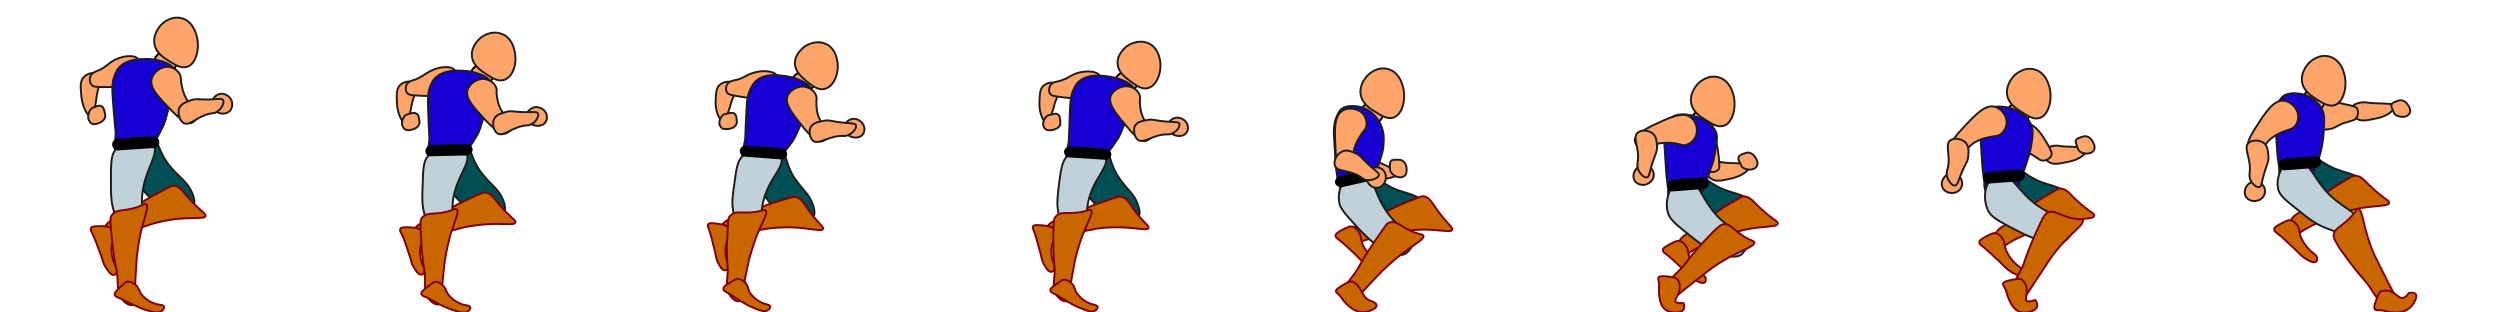 <?xml version="1.0" encoding="utf-8"?>
<!-- Generator: Adobe Illustrator 27.2.0, SVG Export Plug-In . SVG Version: 6.00 Build 0)  -->
<svg version="1.1" id="Слой_1" xmlns="http://www.w3.org/2000/svg" xmlns:xlink="http://www.w3.org/1999/xlink" x="0px" y="0px"
	 viewBox="0 0 640 80" style="enable-background:new 0 0 640 80;" xml:space="preserve">
<style type="text/css">
	.st0{fill:#FFA46A;stroke:#1D1D1B;stroke-width:0.5;stroke-miterlimit:10;}
	.st1{fill:#FFA46A;stroke:#000000;stroke-width:0.5;stroke-miterlimit:10;}
	.st2{fill:#004F55;stroke:#1D1D1B;stroke-width:0.5;stroke-miterlimit:10;}
	.st3{fill:#C96600;stroke:#7F0011;stroke-width:0.5;stroke-miterlimit:10;}
	.st4{fill:#1700D4;stroke:#1D1D1B;stroke-width:0.5;stroke-miterlimit:10;}
	.st5{fill:#C0D1DA;stroke:#1D1D1B;stroke-width:0.5;stroke-miterlimit:10;}
	.st6{display:none;}
	.st7{display:inline;fill:none;stroke:#1D1D1B;stroke-miterlimit:10;}
</style>
<g id="Кадры">
	<g id="Кадр8">
		<g id="Левая_рука__x28_копия2_x29_">
			<path id="Левое_предплечье_00000006698064709151589870000011567613533225908378_" class="st0" d="M604.9,26.2
				c0.8-0.1,0.8,0.1,2.5,0.2c1.2,0.1,1.3,0,2.7,0.1c2,0.1,3,0.2,3.1,0.6c0.2,0.5-1,1.4-1.4,1.8c-0.6,0.4-1.6,1.1-3.9,1.5
				c-2.3,0.5-3.6,0.7-4.7-0.1c-0.8-0.6-1.5-1.7-1.2-2.6C602.4,26.4,604.6,26.2,604.9,26.2z"/>
			<path id="Левое_плечо_00000093168460642434946590000013073311127764083359_" class="st0" d="M590.6,31.8
				c-0.6-1.5,1.8-3.8,2-4.1c0.8-0.7,1.5-1.1,1.7-1.1c0.2-0.1,0.9-0.4,2.3-0.4c1.2,0,2.1,0.1,3.8,0.5c2.5,0.5,2.9,0.8,3,1.1
				c0.4,0.7,0.3,1.8-0.2,2.4c-0.5,0.7-1.3,0.7-2.5,1.1c-2.1,0.6-2.2,1.1-3.7,1.6C594.7,33.5,591.3,33.3,590.6,31.8z"/>
			<path id="Левый_кулак_00000078005680046542315400000012342656048481864841_" class="st0" d="M612.2,26.8
				c0.2-0.5,0.8-0.7,1.4-0.9c0.6-0.2,0.9-0.3,1.3-0.2c1.1,0.2,1.7,1.4,1.8,1.6c0.2,0.4,0.5,1,0.2,1.6c-0.1,0.3-0.4,0.6-0.8,0.8
				c-0.9,0.4-2,0.2-2.7-0.2c-0.5-0.3-0.6-0.7-0.8-1.2C612.3,27.6,612.1,27.2,612.2,26.8z"/>
		</g>
		<path id="Шея_00000070827022175951989950000005036456466338241181_" class="st1" d="M589.5,26.8c-0.8-2.6,1.9-4.2,3.3-4.2
			c1.4,0,2.5,0.5,2.6,1.8c0.1,1.3-0.6,3.4-1.9,3.7S590,28.4,589.5,26.8z"/>
		<path id="Голова_00000076582687705915397860000004944562966653427375_" class="st0" d="M589.3,20.8
			c-0.3-2.6,1.7-4.6,1.9-4.8c0.3-0.3,2.5-2.3,5.2-1.5c2.5,0.7,3.4,3.3,3.6,4c1.1,3.2,0.1,7.6-2.3,8.4c-1.5,0.5-3.1-0.5-4.5-1.4
			S589.6,23.3,589.3,20.8z"/>
		<g id="Левая_нога__x28_копия2_x29_">
			<path id="Левое_бедро_00000142151346374605681440000012415950164605008824_" class="st2" d="M592,39.5
				c2.1,1.9,4,2.9,5.3,3.5c3,1.3,5.2,1.2,7.7,3.4c0.9,0.7,1.7,1.5,1.8,2.6c0.1,1.9-2.3,3.8-4.5,4.5c-1.8,0.5-4.4-0.3-9.5-2.1
				c-1.9-0.7-4-1.5-6.3-3.1c-2.2-1.5-2.6-2.4-2.7-2.7c-1-2.4,0.4-6.1,3.3-7C589.5,37.7,591.7,39.3,592,39.5z"/>
			<path id="Левая_голень_00000047020450472385577740000000767082802120972433_" class="st3" d="M603.1,45
				c2.1,0.2,2.3,2,7.3,5.7c0.8,0.5,1.3,0.9,1.2,1.3c-0.2,0.9-3.6,0.5-8.4,1.5c-2.7,0.6-4.7,1.4-5.3,1.6c-4.9,2.1-7.4,3.1-9.4,4.7
				c-0.4,0.3-1,0.8-1.5,0.6c-0.9-0.3-1.2-2.2-0.7-3.7c0.5-1.2,1.5-1.8,2-2.1c3.3-2,6.2-4.7,9.4-6.8C602.1,45.2,602.3,44.9,603.1,45z
				"/>
			<path id="Левая_стопа_00000081628999164282629820000003599840550504937856_" class="st3" d="M587.8,57.3
				c1.2,1.4,0.6,2.3,1.5,4c0.2,0.5,1.3,2.3,2.9,3.5c0.2,0.2,0.9,0.6,1,1.3c0,0.3,0,0.7-0.3,0.9c-0.6,0.5-2.1-0.4-2.7-0.8
				c-1.4-0.9-1.5-1.3-3.1-2.8c-1.5-1.3-2.8-2.7-4.4-3.9c-0.2-0.1-0.5-0.4-0.5-0.8c0-0.5,0.7-0.9,2-1.6c1.5-0.8,1.9-0.8,2.1-0.7
				C586.6,56.4,587.1,56.5,587.8,57.3z"/>
		</g>
		<path id="Туловище_00000173855905790062486080000002626209455112050590_" class="st4" d="M583.3,41.8
			c-0.4-2.5-0.4-4.3-0.7-8.5c-0.2-2.6-0.4-5.2,1-7.6c0.1-0.2,0.2-0.4,0.5-0.7c1.5-1.7,4.7-1,5.3-0.9c2.2,0.5,4.4,2.1,5.3,4.5
			c0.4,1,0.3,2.3,0.2,4.8c-0.2,3.3-0.8,5.6-1,6.2c-0.4,1.5-0.8,2.7-1.6,4.1c-0.9,1.5-2,3.3-3.8,3.5c-1.9,0.2-3.4-1.2-3.6-1.5
			C583.9,44.8,583.6,43.7,583.3,41.8z"/>
		<g id="Правая_нога__x28_копия2_x29_">
			<path id="Правое_бедро_00000058547484799472371100000004391689076218227335_" class="st5" d="M603.4,56.6
				c0.1-2.5-3.5-3.1-7.4-7.1c-3.9-4-4.4-7.8-7.8-8.3c-0.9-0.1-1.4,0-1.8,0.1c-2.4,0.8-3.8,4.3-3.2,7.1c0.4,1.7,2.1,3,5.5,5.7
				c2.4,1.9,4.1,3.3,6.8,4.3c2,0.8,4.8,1.9,6.5,0.5C602.2,58.9,603.4,58,603.4,56.6z"/>
			<path id="Правая_голень_00000147177795610160029960000005740472459643545506_" class="st3" d="M597.4,60.2
				c0.2-2.1,3-2.4,5.5-6c0.2-0.3,0.5-0.7,0.8-0.7c0.9,0,1.2,3,2.3,6.7c1,3.5,2.2,5.9,2.5,6.4c4,8.1,4.6,9,4.6,9
				c0.3,0.4,0.9,1.3,0.5,1.9c-0.4,0.7-1.9,0.6-3,0.3c-1.7-0.6-2.5-2.1-3.5-3.6c-2.1-3.4-1.9-1.8-8.2-10.7
				C597.7,61.5,597.4,61,597.4,60.2z"/>
			<path id="Правая_стопа_00000124851566515796409230000005033901776073983393_" class="st3" d="M611.1,74.4
				c0.4,0,0.7,0.1,0.9,0.2c1.6,0.7,2,1.6,2.9,1.7c0.4,0,1-0.2,1.8-1.3c0.1,0,1.3-0.3,1.7,0.3c0.5,0.6-0.2,1.8-0.5,2.3
				c-0.5,0.9-1.2,1.4-1.4,1.5c-1.7,1.2-3.8,0.9-4.7,0.8c-1.3-0.2-1.5-0.5-2.9-0.5c-0.4,0-0.7,0-0.9-0.2c-0.4-0.4-0.1-1.2,0.4-2.6
				c0.5-1.6,0.9-1.9,1-2C609.6,74.6,610.1,74.3,611.1,74.4z"/>
		</g>
		<g id="Правая_рука__x28_копия2_x29_">
			<path id="Правое_плечо_00000016044388489514287220000001411478192693330111_" class="st0" d="M584.8,25.8
				c1.5,0.2,3.1,1.6,3.5,3.4c0.2,1.2-0.2,2.6-1,3.3c-0.5,0.5-0.9,0.5-1.6,0.8c-0.7,0.2-3.3,1-5,2.8c-1.4,1.5-1.1,2.5-2.2,2.9
				c-1.1,0.4-2.5-0.1-3-1.1c-0.1-0.3-0.6-1.4,2-5.3C580.1,28.5,582.2,25.4,584.8,25.8z"/>
			<path id="Правый_кулак_00000114035132420125591670000003398476549004011166_" class="st0" d="M578.8,46.9
				c0.1,0.1,1.3,1,1,2.5c-0.2,1.2-1.3,1.9-2.1,2c-1.2,0.3-2.7-0.3-3-1.7c-0.2-1.1,0.3-2.2,1.2-2.8C576.9,46.2,578.1,46.3,578.8,46.9
				z"/>
			<path id="Правое_предплечье_00000051361281037332719250000007689246183850865818_" class="st0" d="M580.7,39.7
				c0.2,2-0.5,2.2-1.5,6.3c-0.3,1.2-0.3,1.8-0.8,1.9c-0.7,0.2-2-0.9-2.4-2.1c-0.2-0.7-0.1-1.3-0.1-1.5c0.5-3.7-1.7-6.3-0.3-7.7
				c0.9-0.8,2.7-0.8,3.8-0.1C580.4,37.2,580.6,38.5,580.7,39.7z"/>
		</g>
		<g id="Пояс_00000003078339703940555300000016225327935539430847_">
			<g>
				<path d="M584.9,43.6c2.6-0.2,5.2-0.4,7.8-0.6c0.8-0.1,1.5-0.7,1.5-1.5s-0.7-1.6-1.5-1.5c-2.6,0.2-5.2,0.4-7.8,0.6
					c-0.8,0.1-1.5,0.7-1.5,1.5C583.4,42.8,584.1,43.7,584.9,43.6L584.9,43.6z"/>
			</g>
		</g>
	</g>
	<g id="Кадр7">
		<path id="Шея_00000047049866576124554190000016044621332869765529_" class="st1" d="M513.9,30.1c-0.8-2.6,1.9-4.2,3.3-4.2
			c1.4,0,2.5,0.5,2.6,1.8c0.1,1.3-0.6,3.4-1.9,3.7C516.6,31.6,514.5,31.7,513.9,30.1z"/>
		<path id="Голова_00000080169454372227032180000013459931837950945440_" class="st0" d="M513.8,24.1
			c-0.3-2.6,1.7-4.6,1.9-4.8c0.3-0.3,2.5-2.3,5.2-1.5c2.5,0.7,3.4,3.3,3.6,4c1.1,3.2,0.1,7.6-2.3,8.4c-1.5,0.5-3.1-0.5-4.5-1.4
			S514.1,26.6,513.8,24.1z"/>
		<g id="Левая_рука__x28_копия4_x29_">
			<path id="Левое_предплечье_00000075846214802219646550000008786391154439875508_" class="st0" d="M526.1,37.3
				c0.8-0.1,0.8,0.1,2.5,0.2c1.2,0.1,1.3,0,2.7,0.1c2,0.1,3,0.2,3.1,0.6c0.2,0.5-1,1.4-1.4,1.8c-0.6,0.4-1.6,1.1-3.9,1.5
				c-2.3,0.5-3.6,0.7-4.7-0.1c-0.8-0.6-1.5-1.7-1.2-2.6C523.7,37.5,525.8,37.3,526.1,37.3z"/>
			<path id="Левое_плечо_00000134939005336089639870000009570431394494709914_" class="st0" d="M513.5,32.5
				c0.7-1.4,4-1.2,4.4-1.1c1.1,0.1,1.8,0.4,2,0.5s0.9,0.4,1.9,1.5c0.8,0.9,1.3,1.7,2.2,3.2c1.3,2.2,1.3,2.7,1.2,3
				c-0.2,0.8-1.1,1.4-2,1.5c-0.9,0.1-1.4-0.5-2.5-1.2c-1.9-1.2-2.3-0.9-3.7-1.8C514.9,36.6,512.8,33.9,513.5,32.5z"/>
			<path id="Левый_кулак_00000076582426981201256420000001570729523786793650_" class="st0" d="M531.4,36
				c0.2-0.5,0.8-0.7,1.4-0.9c0.6-0.2,0.9-0.3,1.3-0.2c1.1,0.2,1.7,1.4,1.8,1.7c0.2,0.4,0.5,1,0.2,1.7c-0.1,0.3-0.4,0.6-0.8,0.8
				c-0.9,0.4-2,0.2-2.7-0.2c-0.5-0.3-0.6-0.7-0.8-1.2C531.5,36.9,531.3,36.4,531.4,36z"/>
		</g>
		<g id="Левая_нога__x28_копия4_x29_">
			<path id="Левое_бедро_00000090262294940312986430000008514825281583133319_" class="st2" d="M516.5,42.8
				c2.1,1.9,4,2.9,5.3,3.5c3,1.3,5.2,1.2,7.7,3.4c0.9,0.7,1.7,1.5,1.8,2.6c0.1,1.9-2.3,3.8-4.5,4.5c-1.8,0.5-4.4-0.3-9.5-2.1
				c-1.9-0.7-4-1.5-6.3-3.1c-2.2-1.5-2.6-2.4-2.7-2.7c-1-2.4,0.4-6.1,3.3-7C514,41,516.2,42.6,516.5,42.8z"/>
			<path id="Левая_голень_00000005981422961946603140000004220418253953896621_" class="st3" d="M527.6,48.3
				c2.1,0.2,2.3,2,7.3,5.7c0.8,0.5,1.3,0.9,1.2,1.3c-0.2,0.9-3.6,0.5-8.4,1.5c-2.7,0.6-4.7,1.4-5.3,1.6c-4.9,2.1-7.4,3.1-9.4,4.7
				c-0.4,0.3-1,0.8-1.5,0.6c-0.9-0.3-1.2-2.2-0.7-3.7c0.5-1.2,1.5-1.8,2-2.1c3.3-2,6.2-4.7,9.4-6.8
				C526.6,48.5,526.8,48.2,527.6,48.3z"/>
			<path id="Левая_стопа_00000101793256118684556070000007516415392481171855_" class="st3" d="M512.3,60.6
				c1.2,1.4,0.6,2.3,1.5,4c0.2,0.5,1.3,2.3,2.9,3.5c0.2,0.2,0.9,0.6,1,1.3c0,0.3,0,0.7-0.3,0.9c-0.6,0.5-2.1-0.4-2.7-0.8
				c-1.4-0.9-1.5-1.3-3.1-2.8c-1.5-1.3-2.8-2.7-4.4-3.9c-0.2-0.1-0.5-0.4-0.5-0.8c0-0.5,0.7-0.9,2-1.6c1.5-0.8,1.9-0.8,2.1-0.7
				C511.1,59.7,511.6,59.8,512.3,60.6z"/>
		</g>
		<path id="Туловище_00000019656392199005774670000017502154937599480725_" class="st4" d="M507.8,45.2
			c-0.4-2.5-0.4-4.3-0.7-8.5c-0.2-2.6-0.4-5.2,1-7.6c0.1-0.2,0.2-0.4,0.5-0.7c1.5-1.7,4.6-1,5.3-0.9c1.1,0.2,4.6,1.2,6,4.3
			c0.7,1.6,0.5,3,0.1,5.4c-0.2,1.5-0.7,2.9-1.6,5.7c-0.7,2.1-1.1,3.2-1.6,4.1c-0.9,1.5-2,3.3-3.8,3.5c-1.9,0.2-3.4-1.2-3.6-1.5
			C508.4,48.1,508.1,47,507.8,45.2z"/>
		<g id="Правая_нога__x28_копия4_x29_">
			<path id="Правое_бедро_00000085968228634824374140000016817535117547397035_" class="st5" d="M530.3,58.3
				c-0.4-2.6-4.1-2.5-8.6-5.6c-5.3-3.7-6.6-8.4-9.8-7.9c-1,0.1-1.6,0.7-1.9,0.9c-2.2,1.8-2.3,5.7-1,8.3c0.8,1.6,2.7,2.6,6.5,4.6
				c2.7,1.4,4.6,2.4,7.5,3c2.2,0.4,5.1,0.9,6.5-0.7C529.6,60.8,530.5,59.7,530.3,58.3z"/>
			<path id="Правая_голень_00000114031252927187510710000002203902772795449505_" class="st3" d="M524.2,54.4
				c1.9-0.9,3.6,1.4,8,1.7c0.4,0,0.8,0,1,0.3c0.4,0.8-2,2.6-4.6,5.3c-2.5,2.6-4,4.9-4.3,5.4c-5,7.5-5.5,8.4-5.5,8.4
				c-0.2,0.5-0.7,1.4-1.4,1.4c-0.8,0-1.5-1.3-1.7-2.5c-0.4-1.8,0.6-3.3,1.4-4.8c1.9-3.6,0.6-2.6,5.2-12.4
				C523.2,55.3,523.5,54.8,524.2,54.4z"/>
			<path id="Правая_стопа_00000088817087506962409070000002602165463389689228_" class="st3" d="M518.5,72.8
				c0.2,0.3,0.2,0.7,0.3,0.9c0.2,1.8-0.4,2.8,0,3.3c0.2,0.2,0.8,0.3,2.2-0.2c0.1,0.1,0.7,0.9,0.5,1.7c-0.2,0.8-1.2,1.1-1.8,1.3
				c-0.3,0.1-1.4,0.4-2.5,0.1c-1.8-0.6-2.6-2.5-3.1-3.7s-0.3-1.6-1-2.7c-0.2-0.4-0.4-0.6-0.3-0.9c0.1-0.5,1-0.7,2.4-1
				c1.7-0.3,2.1-0.2,2.2-0.1C517.6,71.6,518.1,71.8,518.5,72.8z"/>
		</g>
		<g id="Правая_рука__x28_копия4_x29_">
			<path id="Правое_плечо_00000093879249702338437960000015101391909553259138_" class="st0" d="M510.9,27.4
				c1.4,0.5,2.8,2.1,2.8,3.9c0,1.2-0.7,2.5-1.6,3.1c-0.6,0.4-1,0.4-1.7,0.5c-0.8,0.1-3.5,0.5-5.4,1.9c-1.6,1.2-1.5,2.3-2.7,2.5
				c-1.1,0.2-2.5-0.6-2.8-1.6c-0.1-0.3-0.3-1.5,2.9-4.8C505.8,29.2,508.4,26.5,510.9,27.4z"/>
			<path id="Правый_кулак_00000158009195496368321550000001223107824684551079_" class="st0" d="M501.5,45.1
				c0.1,0.1,1.2,1.2,0.7,2.6c-0.4,1.2-1.5,1.7-2.4,1.7c-1.2,0.1-2.6-0.7-2.7-2.1c-0.1-1.1,0.6-2.2,1.6-2.7
				C499.7,44.2,500.9,44.5,501.5,45.1z"/>
			<path id="Правое_предплечье_00000059294923134850182610000005461412936925049014_" class="st0" d="M503.9,39.7
				c-0.1,2-0.9,2.1-2.3,6c-0.4,1.1-0.6,1.7-1.1,1.8c-0.8,0.1-1.8-1.2-2.1-2.5c-0.1-0.8,0-1.3,0.1-1.5c1.1-3.5-0.8-6.5,0.8-7.6
				c1-0.7,2.8-0.4,3.8,0.5C504,37.3,504,38.6,503.9,39.7z"/>
		</g>
		<g id="Пояс_00000022528186300084029310000004436847900243728780_">
			<g>
				<path d="M509.1,47c2.6-0.2,5.2-0.4,7.8-0.6c0.8-0.1,1.5-0.7,1.5-1.5s-0.7-1.6-1.5-1.5c-2.6,0.2-5.2,0.4-7.8,0.6
					c-0.8,0.1-1.5,0.7-1.5,1.5S508.3,47.1,509.1,47L509.1,47z"/>
			</g>
		</g>
	</g>
	<g id="Кадр6">
		<path id="Шея_00000060029341582207252600000014340064110293620374_" class="st1" d="M433,32.1c-0.8-2.6,1.9-4.2,3.3-4.2
			c1.4,0,2.5,0.5,2.6,1.8s-0.6,3.4-1.9,3.7S433.5,33.7,433,32.1z"/>
		<path id="Голова_00000170263291860893033300000005428988850180141745_" class="st0" d="M432.9,26.1
			c-0.3-2.6,1.7-4.6,1.9-4.8c0.3-0.3,2.5-2.3,5.2-1.5c2.5,0.7,3.4,3.3,3.6,4c1.1,3.2,0.1,7.6-2.3,8.4c-1.5,0.5-3.1-0.5-4.5-1.4
			C435.3,29.9,433.2,28.6,432.9,26.1z"/>
		<g id="Левая_рука__x28_копия_x29_">
			<path id="Левое_предплечье_00000026877890336824073900000011987992992985359542_" class="st0" d="M439.8,41.5
				c0.8-0.1,0.8,0.1,2.5,0.2c1.2,0.1,1.3,0,2.7,0.1c2,0.1,3,0.2,3.1,0.6c0.2,0.5-1,1.4-1.4,1.8c-0.6,0.4-1.6,1.1-3.9,1.6
				s-3.6,0.7-4.7,0c-0.8-0.5-1.6-1.7-1.3-2.6C437.3,41.8,439.5,41.6,439.8,41.5z"/>
			<path id="Левое_плечо_00000142145555999478037680000005245748994974641290_" class="st0" d="M432.1,32.3
				c1.2-1,4.2,0.5,4.5,0.7c0.9,0.5,1.5,1.1,1.6,1.3s0.6,0.7,1.1,2.1c0.4,1.1,0.5,2,0.7,3.8c0.3,2.6,0.1,3-0.1,3.2
				c-0.5,0.6-1.6,0.8-2.4,0.5s-1.1-1-1.8-2.1c-1.2-1.8-1.8-1.8-2.7-3.1C431.7,36.7,430.9,33.4,432.1,32.3z"/>
			<path id="Левый_кулак_00000074414070836395420510000005306890021011627649_" class="st0" d="M445.1,40.2
				c0.2-0.5,0.8-0.7,1.4-0.9s0.9-0.3,1.3-0.2c1.1,0.2,1.7,1.4,1.8,1.6c0.2,0.4,0.5,1,0.2,1.7c-0.1,0.3-0.4,0.6-0.8,0.8
				c-0.9,0.4-2,0.2-2.7-0.2c-0.5-0.3-0.6-0.7-0.8-1.2C445.1,41.1,444.9,40.7,445.1,40.2z"/>
		</g>
		<g id="Левая_нога__x28_копия_x29_">
			<path id="Левое_бедро_00000158740481307760875170000003124851212101606311_" class="st2" d="M435.5,44.8
				c2.1,1.9,4,2.9,5.3,3.5c3,1.3,5.2,1.2,7.7,3.4c0.9,0.7,1.7,1.5,1.8,2.6c0.1,1.9-2.3,3.8-4.5,4.5c-1.8,0.5-4.4-0.3-9.5-2.1
				c-1.9-0.7-4-1.5-6.3-3.1c-2.2-1.5-2.6-2.4-2.7-2.7c-0.9-2.4,0.4-6.1,3.3-7C433,43,435.3,44.6,435.5,44.8z"/>
			<path id="Левая_голень_00000016052650445050059460000011217727552336203148_" class="st3" d="M446.6,50.3
				c2.1,0.2,2.3,2,7.3,5.7c0.8,0.5,1.3,0.9,1.2,1.3c-0.2,0.9-3.6,0.5-8.4,1.5c-2.7,0.6-4.7,1.4-5.3,1.6c-4.9,2.1-7.4,3.1-9.4,4.7
				c-0.4,0.3-1,0.8-1.5,0.6c-0.9-0.3-1.2-2.2-0.7-3.7c0.5-1.2,1.5-1.8,2-2.1c3.3-2,6.2-4.7,9.4-6.8
				C445.7,50.5,445.9,50.2,446.6,50.3z"/>
			<path id="Левая_стопа_00000170239335980240705950000001420646828231630214_" class="st3" d="M431.3,62.6
				c1.2,1.4,0.6,2.3,1.5,4c0.2,0.5,1.3,2.3,2.9,3.5c0.2,0.2,0.9,0.6,1,1.3c0,0.3,0,0.7-0.3,0.9c-0.6,0.5-2.1-0.4-2.7-0.8
				c-1.4-0.9-1.5-1.3-3.1-2.8c-1.4-1.3-2.8-2.7-4.4-3.9c-0.2-0.1-0.5-0.4-0.5-0.8c0-0.5,0.7-0.9,2-1.6c1.5-0.8,1.9-0.8,2.1-0.7
				C430.1,61.7,430.7,61.8,431.3,62.6z"/>
		</g>
		<path id="Туловище_00000114784458004777710820000015850556346898689176_" class="st4" d="M426.9,47.2
			c-0.4-2.5-0.4-4.3-0.7-8.5c-0.2-2.6-0.4-5.2,1-7.6c0.1-0.2,0.2-0.4,0.4-0.7c1.5-1.6,4.4-1.1,5.2-0.9h0.1c0.7,0.2,4.9,1.2,6.3,4.1
			c0.6,1.2,0.3,2.8-0.2,5.7c-0.4,2.2-0.4,2-1.6,5.5c-1,3-1.4,3.7-1.6,4.1c-0.9,1.5-1.9,3.3-3.8,3.5c-1.9,0.2-3.4-1.2-3.6-1.5
			C427.5,50.1,427.2,49,426.9,47.2z"/>
		<g id="Правая_нога__x28_копия_x29_">
			<path id="Правое_бедро_00000162341659381094664080000015849866747810488239_" class="st5" d="M447.2,62.6
				c0.1-2.6-3.6-3.2-7.4-7.1c-4.5-4.7-4.9-9.5-8.1-9.6c-1,0-1.7,0.4-2.1,0.6c-2.5,1.4-3.4,5.2-2.6,8c0.5,1.7,2.1,3,5.5,5.7
				c2.4,1.9,4.1,3.3,6.8,4.3c2.1,0.8,4.8,1.9,6.6,0.6C446,64.9,447.1,64,447.2,62.6z"/>
			<path id="Правая_голень_00000143616376299048386000000013040431427071784325_" class="st3" d="M441.3,57.4
				c2.1-0.2,2.9,2.4,7,4.1c0.4,0.2,0.8,0.3,0.8,0.6c0.1,0.9-2.7,1.8-6.1,3.6c-3.2,1.7-5.4,3.4-5.8,3.7c-7.2,5.6-7.9,6.3-7.9,6.3
				c-0.4,0.4-1.1,1.1-1.7,0.9c-0.7-0.2-1-1.8-0.9-2.9c0.2-1.8,1.6-2.9,2.8-4.1c3-2.8,1.4-2.3,8.9-10.1C440,58,440.5,57.5,441.3,57.4
				z"/>
			<path id="Правая_стопа_00000126297424847075668540000016501093800201535126_" class="st3" d="M430,73c0,0.4,0,0.7,0,1
				c-0.3,1.8-1.3,2.6-1.1,3.1c0.1,0.3,0.6,0.6,2.1,0.5c0.1,0.2,0.4,1.1-0.1,1.7c-0.5,0.7-1.4,0.7-2.1,0.7c-0.3,0-1.4,0-2.4-0.7
				c-1.5-1.1-1.6-3.2-1.7-4.5c-0.1-1.3,0.2-1.6-0.1-2.9c-0.1-0.4-0.2-0.7,0-0.9c0.3-0.4,1.1-0.3,2.6-0.2c1.7,0.2,2,0.5,2.1,0.6
				C429.5,71.6,429.9,72,430,73z"/>
		</g>
		<g id="Правая_рука__x28_копия_x29_">
			<path id="Правое_плечо_00000113317298038235031890000008777639892920717243_" class="st0" d="M432.9,30.1
				c1.2,0.9,1.9,2.9,1.3,4.6c-0.4,1.2-1.5,2.1-2.6,2.4c-0.7,0.2-1.1,0-1.8-0.2c-0.7-0.2-3.4-0.7-5.8,0c-1.9,0.6-2.2,1.7-3.4,1.4
				c-1.1-0.2-2.1-1.4-2.1-2.5c0-0.3,0.2-1.5,4.4-3.6C427.4,30.1,430.8,28.4,432.9,30.1z"/>
			<path id="Правый_кулак_00000140702226266932108510000008868676381573848505_" class="st0" d="M422.4,42.8
				c0.1,0.1,1.3,1.1,0.9,2.5c-0.3,1.2-1.4,1.8-2.2,2c-1.2,0.2-2.7-0.4-2.9-1.8c-0.2-1.1,0.4-2.2,1.3-2.8
				C420.5,42,421.6,42.3,422.4,42.8z"/>
			<path id="Правое_предплечье_00000177445095001929618440000010478680068872286860_" class="st0" d="M424.2,37.2
				c0.1,2-0.6,2.2-1.7,6.3c-0.3,1.2-0.4,1.8-0.9,1.9c-0.7,0.2-1.9-1-2.3-2.2c-0.2-0.7-0.1-1.3-0.1-1.5c0.7-3.6-1.4-6.4,0-7.7
				c0.9-0.8,2.8-0.7,3.8,0.1C424,34.8,424.1,36.1,424.2,37.2z"/>
		</g>
		<g id="Пояс_00000101064366354291919670000003451566767690820530_">
			<g>
				<path d="M428.2,49c2.6-0.2,5.2-0.4,7.8-0.6c0.8-0.1,1.5-0.7,1.5-1.5s-0.7-1.6-1.5-1.5c-2.6,0.2-5.2,0.4-7.8,0.6
					c-0.8,0.1-1.5,0.7-1.5,1.5S427.3,49.1,428.2,49L428.2,49z"/>
			</g>
		</g>
	</g>
	<g id="Кадр5_00000022558289744756088250000014465887697487814282_">
		<path id="Шея_00000003085263043171061270000017767333421805688221_" class="st1" d="M348.5,30c-0.8-2.6,1.9-4.2,3.3-4.2
			c1.4,0,2.5,0.5,2.6,1.8c0.1,1.3-0.6,3.4-1.9,3.7C351.1,31.5,349,31.7,348.5,30z"/>
		<path id="Голова_00000047026691851222384630000009878195104008174496_" class="st0" d="M348.3,24c-0.3-2.6,1.7-4.6,1.9-4.8
			c0.3-0.3,2.5-2.3,5.2-1.5c2.5,0.7,3.4,3.3,3.6,4c1.1,3.2,0.2,7.6-2.3,8.4c-1.5,0.5-3.1-0.5-4.5-1.4
			C350.8,27.9,348.6,26.5,348.3,24z"/>
		<g id="Левая_рука__x28_копия3_x29_">
			<path id="Левое_предплечье_00000042006637309841915350000010966752543156321698_" class="st0" d="M350.7,40.3
				c0.8,0.2,0.7,0.4,2.2,1.2c1,0.5,1.2,0.5,2.4,1.1c1.8,0.9,2.7,1.3,2.7,1.8c0,0.6-1.5,0.9-2,1.1c-0.7,0.2-1.9,0.4-4.2,0
				c-2.3-0.5-3.6-0.7-4.3-1.8c-0.5-0.8-0.8-2.2-0.2-2.9C348.3,39.6,350.4,40.2,350.7,40.3z"/>
			<path id="Левое_плечо_00000106845372762161752380000012659303788088013952_" class="st0" d="M347.2,28.8
				c1.5-0.5,3.6,2.1,3.9,2.4c0.7,0.8,0.9,1.6,1,1.8s0.3,0.9,0.2,2.4c-0.1,1.2-0.3,2.1-0.8,3.8c-0.7,2.5-1,2.8-1.3,2.9
				c-0.7,0.4-1.8,0.1-2.4-0.4c-0.6-0.6-0.6-1.3-0.8-2.6c-0.4-2.2-0.9-2.3-1.3-3.9C345.1,32.7,345.6,29.3,347.2,28.8z"/>
			<path id="Левый_кулак_00000166642047057388118060000008676659647763323541_" class="st0" d="M356.1,41.2
				c0.4-0.4,1-0.3,1.7-0.3c0.6,0,0.9,0,1.3,0.3c1,0.6,1,2,1,2.2c0,0.4,0,1.1-0.5,1.6c-0.3,0.2-0.6,0.4-1.1,0.4
				c-0.9,0-1.9-0.5-2.4-1.3c-0.3-0.4-0.3-0.9-0.3-1.4C355.8,42,355.8,41.5,356.1,41.2z"/>
		</g>
		<g id="Левая_нога__x28_копия3_x29_">
			<path id="Левое_бедро_00000114063830338861203650000012298784519125965698_" class="st2" d="M351.6,44.8
				c2.1,1.9,4,2.9,5.3,3.5c3,1.3,5.2,1.2,7.7,3.4c0.9,0.7,1.7,1.5,1.8,2.6c0.1,1.9-2.3,3.8-4.5,4.5c-1.8,0.5-4.4-0.3-9.5-2.1
				c-1.9-0.7-4-1.5-6.3-3.1c-2.2-1.5-2.6-2.4-2.7-2.7c-0.9-2.4,0.4-6.1,3.3-7C349.1,43,351.3,44.6,351.6,44.8z"/>
			<path id="Левая_голень_00000162329361201250308930000014892542660563060368_" class="st3" d="M364.7,50.3
				c2,0.6,1.9,2.4,6.1,7c0.6,0.7,1.1,1.2,1,1.5c-0.3,0.9-3.6-0.2-8.5,0c-2.8,0.1-4.9,0.5-5.5,0.6c-5.2,1.1-7.9,1.7-10.1,2.9
				c-0.4,0.2-1.1,0.6-1.6,0.3c-0.8-0.4-0.8-2.4,0-3.8c0.7-1.1,1.8-1.5,2.4-1.7c3.6-1.3,6.9-3.4,10.5-4.9
				C363.7,50.3,364,50.1,364.7,50.3z"/>
			<path id="Левая_стопа_00000110465936324612745200000006641381721387474098_" class="st3" d="M347.5,58.9
				c1.2,1.4,0.6,2.3,1.5,4c0.2,0.5,1.3,2.3,2.9,3.5c0.2,0.2,0.9,0.6,1,1.3c0,0.3,0,0.7-0.3,0.9c-0.6,0.5-2.1-0.4-2.7-0.8
				c-1.4-0.9-1.5-1.3-3.1-2.8c-1.4-1.3-2.8-2.7-4.4-3.9c-0.2-0.1-0.5-0.4-0.5-0.8c0-0.5,0.7-0.9,2-1.6c1.5-0.8,1.9-0.8,2.1-0.7
				C346.3,58,346.8,58.1,347.5,58.9z"/>
		</g>
		<path id="Туловище_00000061448922698226531340000017568753999179017622_" class="st4" d="M342.3,45.1
			c-0.4-2.5-0.4-4.3-0.7-8.5c-0.2-2.6-0.4-5.2,1-7.6c0.1-0.2,0.2-0.4,0.4-0.7c1.6-1.8,4.9-1,5.3-0.9c3.5,0.9,5.1,4.2,5.2,4.6
			c0.8,1.8,0.8,3.3,0.7,4.6c0,1.8-0.5,3.2-1.5,6.2c-0.7,2-1,3.1-1.6,4.1c-0.9,1.5-1.9,3.3-3.8,3.5c-1.9,0.2-3.4-1.2-3.6-1.5
			C342.9,48.1,342.6,46.9,342.3,45.1z"/>
		<g id="Правая_нога__x28_копия3_x29_">
			<path id="Правое_бедро_00000134939496896375270360000017764008243307615383_" class="st5" d="M361.5,62.6
				c0.5-2.5-3.1-3.7-6.3-8.1c-3.8-5.3-3.5-10.1-6.6-10.7c-1-0.2-1.8,0.1-2.1,0.3c-2.6,1-4.1,4.6-3.7,7.5c0.2,1.8,1.7,3.3,4.6,6.5
				c2.1,2.2,3.6,3.8,6.1,5.3c1.9,1.1,4.5,2.6,6.4,1.5C360,64.7,361.3,64,361.5,62.6z"/>
			<path id="Правая_голень_00000079445005851659945080000017072080502350128557_" class="st3" d="M355.9,56.9
				c2.1-0.5,3.3,2,7.6,3c0.4,0.1,0.8,0.2,0.9,0.5c0.3,0.8-2.4,2.2-5.4,4.5c-2.9,2.2-4.8,4.2-5.2,4.5c-6.3,6.6-6.9,7.4-6.9,7.4
				c-0.3,0.4-0.9,1.3-1.6,1.2c-0.8-0.1-1.2-1.6-1.3-2.7c0-1.8,1.1-3.1,2.2-4.5c2.5-3.2,1.1-2.5,7.3-11.3
				C354.8,57.6,355.1,57.1,355.9,56.9z"/>
			<path id="Правая_стопа_00000082368872367628175180000001182762890304286360_" class="st3" d="M347.4,72.9
				c0.3,0.3,0.4,0.6,0.6,0.8c1.1,1.8,1.2,2,1.4,2.3c0.3,0.4,0.9,0.9,2,1.2c0.1,0.1,1,0.4,1,1c0,0.7-1,1.1-1.6,1.3
				c-0.4,0.2-1.2,0.5-2.3,0.4c-2-0.2-3.4-1.7-4.1-2.4c-0.9-0.9-0.8-1.3-1.8-2.2c-0.3-0.3-0.6-0.4-0.6-0.7c0-0.5,0.7-1,1.9-1.7
				c1.5-0.9,1.9-0.9,2.1-0.8C346.1,72,346.7,72.1,347.4,72.9z"/>
		</g>
		<g id="Пояс_00000054972986698720081960000007507324924498221245_">
			<g>
				<path d="M343.6,47.9c2.5-0.6,5.1-1.1,7.6-1.7c0.8-0.2,1.3-1.1,1.1-1.8c-0.3-0.8-1-1.2-1.8-1c-2.5,0.6-5.1,1.1-7.6,1.7
					c-0.8,0.2-1.3,1.1-1.1,1.8C342,47.6,342.8,48,343.6,47.9L343.6,47.9z"/>
			</g>
		</g>
		<g id="Правая_рука__x28_копия3_x29_">
			<path id="Правое_плечо_00000179640028807571552480000002278452821853640857_" class="st0" d="M343.9,28.2
				c1.3-0.7,3.5-0.5,4.8,0.7c0.9,0.9,1.3,2.2,1.1,3.3c-0.1,0.7-0.4,1-0.9,1.6c-0.4,0.6-2.1,2.8-2.4,5.2c-0.3,2,0.6,2.7-0.1,3.7
				c-0.6,0.9-2.1,1.4-3.1,0.9c-0.3-0.2-1.3-0.8-1.4-5.5C341.6,33.1,341.5,29.4,343.9,28.2z"/>
			<path id="Правый_кулак_00000167389138108134014090000009565346635605177017_" class="st0" d="M351.1,43.1
				c0.1,0,1.5-0.7,2.7,0.2c1,0.7,1.1,2,0.9,2.8c-0.3,1.2-1.5,2.3-2.9,1.9c-1.1-0.3-1.8-1.3-2-2.3C349.6,44.4,350.3,43.5,351.1,43.1z
				"/>
			<path id="Правое_предплечье_00000008852792981884709300000007370870949504322213_" class="st0" d="M346.7,39.1
				c1.9,0.7,1.7,1.5,5,4.2c0.9,0.8,1.4,1.1,1.3,1.6c-0.2,0.7-1.7,1.3-3,1.2c-0.8-0.1-1.3-0.5-1.4-0.6c-3-2.2-6.4-1.3-6.9-3.2
				c-0.3-1.2,0.5-2.8,1.7-3.4C344.5,38.2,345.7,38.7,346.7,39.1z"/>
		</g>
	</g>
	<g id="Кадр4">
		<path id="Шея_00000092454768218451458560000015721132117400512915_" class="st1" d="M285.5,21.6c-0.5-2.5,2.4-3.6,3.7-3.5
			c1.4,0.2,2.4,0.8,2.4,2c0,1.2-1,3.1-2.3,3.2C287.9,23.2,285.8,23.1,285.5,21.6z"/>
		<path id="Голова_00000169515809604179062100000004744524401389834643_" class="st0" d="M286.1,16c0-2.4,2.2-4,2.4-4.2
			c0.3-0.2,2.7-1.8,5.3-0.8c2.3,0.8,3,3.5,3.1,4.1c0.7,3.1-0.7,7-3.2,7.5c-1.5,0.3-3-0.8-4.3-1.8C288,19.8,286.1,18.4,286.1,16z"/>
		<g id="Левая_рука_00000148658194707944719370000012864964120137204375_">
			<path id="Левое_предплечье_00000176043200520020027770000003584270438660962958_" class="st0" d="M270.8,24.3
				c-0.1,0.7-0.3,0.7-0.8,2.2c-0.3,1-0.2,1.1-0.7,2.3c-0.5,1.8-0.8,2.7-1.2,2.8c-0.6,0-1.2-1.2-1.4-1.7c-0.2-0.6-0.7-1.8-0.6-3.8
				c0.1-2.1,0.1-3.4,1.1-4.2c0.7-0.6,2-1,2.8-0.6C271.2,21.9,270.8,23.9,270.8,24.3z"/>
			<path id="Левое_плечо_00000035526620787627674730000008916294290432160420_" class="st0" d="M281.5,19.4
				c0.7,1.3-1.5,3.7-1.7,3.9c-0.7,0.8-1.3,1.1-1.7,1.2c-0.2,0.1-0.9,0.4-2.3,0.6c-1.2,0.1-2.1,0-3.8-0.2c-2.6-0.3-2.9-0.5-3.1-0.8
				c-0.5-0.6-0.4-1.6,0-2.3c0.5-0.7,1.2-0.8,2.5-1.1c2.1-0.7,2.2-1.1,3.6-1.7C277.3,18,280.8,18,281.5,19.4z"/>
			<path id="Левый_кулак_00000039098711695638354510000013044923822100437682_" class="st0" d="M270.8,29.3
				c0.5,0.2,0.5,0.8,0.6,1.5c0,0.6,0.1,0.9,0,1.2c-0.4,1-1.8,1.2-2,1.3c-0.4,0-1.1,0.2-1.7-0.2c-0.3-0.2-0.4-0.5-0.6-0.9
				c-0.2-0.9,0.2-1.8,0.8-2.4c0.3-0.3,0.9-0.4,1.4-0.5C270,29.1,270.5,29,270.8,29.3z"/>
		</g>
		<g id="Левая_нога_00000132800770345307451270000011145243339158974369_">
			<path id="Левое_бедро_00000142151832996078075580000010883561731265339572_" class="st2" d="M284.2,40.5
				c0.7,2.5,1.7,4.3,2.6,5.5c1.8,2.6,3.7,3.7,4.6,6.7c0.3,1,0.6,2,0,2.9c-1,1.6-4,1.7-6.2,1c-1.9-0.5-3.5-2.6-6.7-6.6
				c-1.2-1.6-2.5-3.2-3.6-5.7c-1-2.4-0.8-3.2-0.8-3.5c0.6-2.4,3.7-4.4,6.6-3.7C283.1,37.9,284.1,40.2,284.2,40.5z"/>
			<path id="Левая_голень_00000169520190389104302600000013463170528544537761_" class="st3" d="M287.1,50.4
				c2.1,0.5,1.8,2.3,6,6.6c0.6,0.6,1.1,1.1,0.9,1.4c-0.3,0.8-3.6-0.3-8.5-0.2c-2.8,0-4.9,0.3-5.5,0.5c-5.3,0.9-7.8,1.4-10.2,2.5
				c-0.4,0.2-1.1,0.5-1.6,0.3c-0.8-0.4-0.8-2.3,0-3.6c0.6-1,1.8-1.4,2.4-1.5c3.7-1.1,6.9-3.1,10.5-4.3
				C286.1,50.4,286.4,50.2,287.1,50.4z"/>
			<path id="Левая_стопа_00000178205744580457360180000010919122311031241347_" class="st3" d="M270.2,59.5
				c0.3,1.7-0.8,2.1-1,3.8c-0.1,0.5-0.2,2.5,0.6,4.2c0.1,0.3,0.4,0.9,0.1,1.5c-0.1,0.3-0.4,0.5-0.8,0.6c-0.8,0.1-1.5-1.4-1.9-2
				c-0.7-1.4-0.5-1.8-1.1-3.7c-0.5-1.7-0.9-3.6-1.6-5.2c-0.1-0.2-0.2-0.6,0-0.8c0.3-0.4,1.1-0.3,2.5-0.2c1.7,0.2,2.1,0.4,2.1,0.5
				C269.7,58.1,270.1,58.5,270.2,59.5z"/>
		</g>
		<path id="Туловище_00000084498580152596211760000016253422006964557244_" class="st4" d="M273.6,36.2
			c0.1-1.2,0-0.5,0.3-7.9c0.1-2.4,0.2-4.8,1.8-6.9c0.1-0.2,0.2-0.3,0.6-0.6c2-1.8,5.3-1.5,6.8-1.3c2.4,0.2,6.9,1.4,7.7,4.1
			c0.4,1.2-0.1,2-1.1,4.1s-1.6,3.5-2.1,4.7c-1.1,2.8-1.3,2.9-1.9,3.8c-0.7,1.1-1.3,1.9-2.4,3.2c-1.2,1.4-1.9,2.3-2.9,3.2
			c-1.9,1.6-3.7,3.4-5.3,2.9c-1.4-0.4-1.8-2.7-2-3.8C272.8,39.6,273.3,38.4,273.6,36.2z"/>
		<g id="Правая_нога_00000062188116741485315230000001617430428383981731_">
			<path id="Правое_бедро_00000048466023941338173610000013953562721421787820_" class="st5" d="M276.6,60.1
				c2.3-1.1,0.9-4.4,2.2-9.3c1.6-5.9,5.6-8.4,4-11c-0.5-0.8-1.3-1.2-1.5-1.4c-2.5-1.3-6.1-0.3-8.2,1.7c-1.2,1.2-1.5,3.2-2,7.1
				c-0.3,2.8-0.7,4.8-0.1,7.5c0.4,2,0.9,4.8,3,5.5C273.9,60.2,275.3,60.8,276.6,60.1z"/>
			<path id="Правая_голень_00000149362711225640519340000013071794033463116972_" class="st3" d="M270.4,55.3
				c1.4-1.5,3.8-0.1,7.9-1.4c0.4-0.1,0.8-0.3,1-0.1c0.7,0.6-0.8,2.9-2.1,6.2c-1.2,3.1-1.7,5.7-1.9,6.1c-1.6,8.3-1.6,9.3-1.6,9.3
				c-0.1,0.5-0.1,1.5-0.7,1.7c-0.7,0.3-1.9-0.6-2.5-1.5c-1-1.4-0.7-3-0.6-4.6c0.4-3.8-0.5-2.5-0.2-12.6
				C269.8,56.3,269.8,55.8,270.4,55.3z"/>
			<path id="Правая_стопа_00000038406243586541224230000011280612738207719856_" class="st3" d="M274,72.2
				c1.4,1.1,0.9,2.1,2.1,3.4c1.3,1.6,3.2,2.2,3.2,2.2c0.9,0.3,1.6,0.3,1.7,0.8c0.1,0.4-0.4,0.8-0.8,1c-0.6,0.3-1.4,0.1-2.3-0.2
				c-1.5-0.6-2.7-1.1-3.4-1.5c-1.7-0.9-3.3-2.1-5-2.9c-0.2-0.1-0.6-0.3-0.6-0.6c-0.1-0.5,0.5-1,1.7-1.8c1.3-1,1.7-1,1.9-1
				C272.5,71.6,273.1,71.6,274,72.2z"/>
		</g>
		<g id="Правая_рука_00000060725708633687871810000009896847260096753087_">
			<path id="Правое_плечо_00000000940971187800510500000014442634969731906236_" class="st0" d="M284.5,24.2
				c0.7-1.2,2.5-2.3,4.2-2.1c1.2,0.1,2.4,0.9,2.9,1.9c0.3,0.6,0.3,1,0.2,1.6c0,0.8,0,3.3,1.2,5.2c1,1.6,2.1,1.8,2.2,2.9
				c0.1,1-0.9,2.2-2,2.4c-0.3,0.1-1.5,0.1-4.4-3.3C285.7,29.1,283.3,26.4,284.5,24.2z"/>
			<path id="Правый_кулак_00000078006850527745206910000011145182621130542222_" class="st0" d="M299.2,31.4
				c0-0.1,0.8-1.3,2.3-1.3c1.2,0.1,2.1,0.9,2.4,1.6c0.5,1,0.2,2.6-1.2,3c-1,0.3-2.2,0-3-0.7C298.8,33.3,298.7,32.2,299.2,31.4z"/>
			<path id="Правое_предплечье_00000108998790510209305040000007465330600972798637_" class="st0" d="M293.3,30.8
				c2-0.5,2.2,0.2,6.5,0.4c1.2,0.1,1.8,0,2.1,0.4c0.3,0.6-0.5,2-1.7,2.5c-0.7,0.4-1.2,0.3-1.4,0.3c-3.7,0-5.9,2.5-7.5,1.4
				c-0.9-0.7-1.2-2.4-0.8-3.5C291,31.3,292.2,31,293.3,30.8z"/>
		</g>
		<g id="Пояс_00000125573543668256495400000012066851397863396008_">
			<g>
				<path d="M273.7,40.3c3,0.2,6.1,0.4,9.1,0.6c0.8,0.1,1.6-0.5,1.7-1.2s-0.5-1.5-1.3-1.6c-3-0.2-6.1-0.4-9.1-0.6
					c-0.8-0.1-1.6,0.5-1.7,1.2C272.3,39.4,272.9,40.3,273.7,40.3L273.7,40.3z"/>
			</g>
		</g>
	</g>
	<g id="Кадр3">
		<path id="Шея_00000006693039478261532200000013310817889789741726_" class="st1" d="M202.8,21.6c-0.5-2.5,2.4-3.6,3.8-3.4
			c1.4,0.2,2.4,0.8,2.3,2c-0.1,1.2-1,3-2.4,3.1C205.2,23.3,203.1,23.2,202.8,21.6z"/>
		<path id="Голова_00000090293349421590639990000013622819751066819743_" class="st0" d="M203.5,16.1c0-2.4,2.3-4,2.5-4.2
			c0.3-0.2,2.8-1.8,5.3-0.7c2.3,0.9,2.9,3.5,3,4.2c0.7,3.1-0.8,7-3.4,7.4c-1.6,0.3-3-0.9-4.3-1.9C205.4,19.9,203.5,18.4,203.5,16.1z
			"/>
		<g id="Левая_рука_00000029011161380055184320000000545939855907520416_">
			<path id="Левое_предплечье_00000150786880568375263090000018423007098925068215_" class="st0" d="M188,24
				c-0.1,0.7-0.3,0.7-0.8,2.2c-0.3,1-0.3,1.1-0.7,2.3c-0.6,1.8-0.9,2.7-1.3,2.7c-0.6,0-1.1-1.2-1.4-1.7c-0.2-0.6-0.7-1.8-0.6-3.8
				c0.1-2.1,0.2-3.4,1.2-4.1c0.7-0.6,2.1-0.9,2.8-0.5C188.5,21.7,188.1,23.7,188,24z"/>
			<path id="Левое_плечо_00000093862979360811920690000012989515920199752878_" class="st0" d="M198.9,19.4
				c0.7,1.3-1.5,3.6-1.8,3.9c-0.7,0.7-1.4,1-1.7,1.2c-0.2,0.1-0.9,0.3-2.3,0.5c-1.2,0.1-2.1,0-3.8-0.3c-2.6-0.4-2.8-0.6-3.1-0.9
				c-0.5-0.6-0.4-1.6,0-2.3c0.5-0.7,1.2-0.8,2.5-1.1c2.1-0.6,2.2-1.1,3.7-1.6C194.7,17.9,198.2,18,198.9,19.4z"/>
			<path id="Левый_кулак_00000058559036053202196410000010915067302824722613_" class="st0" d="M188,29.1
				c0.5,0.3,0.5,0.8,0.6,1.5c0,0.6,0.1,0.9-0.1,1.2c-0.4,1-1.8,1.2-2,1.2c-0.4,0-1.1,0.2-1.7-0.2c-0.3-0.2-0.4-0.5-0.6-0.9
				c-0.2-0.9,0.3-1.8,0.8-2.4c0.3-0.3,0.9-0.3,1.4-0.5C187.2,28.9,187.7,28.8,188,29.1z"/>
		</g>
		<g id="Левая_нога_00000119098377018533762630000016944785940376008891_">
			<path id="Левое_бедро_00000160894260533338377550000003060180916304311738_" class="st2" d="M201.2,40.5
				c0.7,2.5,1.6,4.4,2.5,5.5c1.8,2.6,3.6,3.8,4.5,6.7c0.3,1,0.5,2,0,2.9c-1,1.5-4.1,1.6-6.2,0.9c-1.8-0.5-3.5-2.6-6.6-6.8
				c-1.2-1.6-2.5-3.3-3.5-5.8c-1-2.4-0.8-3.2-0.7-3.5c0.6-2.4,3.7-4.4,6.7-3.6C200.1,37.9,201.1,40.2,201.2,40.5z"/>
			<path id="Левая_голень_00000085211923076486188210000014985665283569070210_" class="st3" d="M203.9,50.5
				c2,0.6,1.8,2.3,5.9,6.7c0.6,0.7,1.1,1.1,0.9,1.4c-0.3,0.8-3.6-0.3-8.5-0.4c-2.8,0-4.9,0.2-5.5,0.3c-5.3,0.9-7.9,1.2-10.2,2.3
				c-0.4,0.2-1.1,0.5-1.6,0.2c-0.8-0.4-0.8-2.3,0.1-3.6c0.7-1,1.8-1.3,2.4-1.4c3.7-1.1,7-3,10.6-4.1
				C202.9,50.4,203.2,50.3,203.9,50.5z"/>
			<path id="Левая_стопа_00000089557873287443737790000009574628382794652089_" class="st3" d="M186.8,59.2
				c0.3,1.7-0.8,2-1,3.8c-0.1,0.5-0.3,2.5,0.5,4.2c0.1,0.3,0.4,0.9,0.1,1.5c-0.1,0.3-0.4,0.5-0.8,0.5c-0.8,0.1-1.5-1.4-1.8-2
				c-0.7-1.4-0.4-1.8-1-3.7c-0.5-1.8-0.8-3.6-1.5-5.3c-0.1-0.2-0.2-0.6,0-0.8c0.3-0.4,1.2-0.3,2.5-0.1c1.7,0.2,2.1,0.5,2.1,0.6
				C186.4,57.9,186.7,58.3,186.8,59.2z"/>
		</g>
		<path id="Туловище_00000183946539715288006480000012138681816560927646_" class="st4" d="M190.7,36c0.2-1.2,0-0.5,0.4-7.9
			c0.1-2.4,0.3-4.8,2-6.9c0.1-0.2,0.3-0.3,0.6-0.6c2.1-1.8,5.3-1.4,6.8-1.2c2.4,0.2,6.9,1.5,7.6,4.3c0.3,1.2-0.2,2-1.2,4.1
			c-1,2-1.7,3.5-2.2,4.7c-1.2,2.7-1.3,2.9-1.9,3.8c-0.8,1.1-1.4,1.9-2.5,3.1c-1.2,1.4-1.9,2.3-3,3.1c-1.9,1.6-3.8,3.3-5.3,2.8
			c-1.3-0.5-1.7-2.7-1.9-3.8C189.8,39.4,190.3,38.2,190.7,36z"/>
		<g id="Правая_нога_00000124153389625501188140000001191163772992347791_">
			<path id="Правое_бедро_00000121255859544210584930000001319488059277465506_" class="st5" d="M193.2,60
				c2.3-1.1,1-4.4,2.4-9.2c1.7-5.9,5.7-8.3,4.2-11c-0.5-0.8-1.2-1.2-1.5-1.4c-2.4-1.4-6.1-0.4-8.2,1.6c-1.3,1.1-1.6,3.2-2.1,7
				c-0.4,2.8-0.8,4.8-0.2,7.5c0.3,2,0.8,4.8,2.8,5.6C190.5,60.1,191.9,60.6,193.2,60z"/>
			<path id="Правая_голень_00000152232579720939173910000010281377532525623978_" class="st3" d="M187.1,55.1
				c1.4-1.5,3.8,0,7.9-1.2c0.4-0.1,0.8-0.3,1,0c0.7,0.6-0.8,2.9-2.2,6.2c-1.2,3.1-1.8,5.7-2,6.1c-1.8,8.3-1.8,9.2-1.8,9.2
				c-0.1,0.5-0.1,1.5-0.7,1.7c-0.7,0.3-1.9-0.6-2.5-1.6c-1-1.5-0.7-3-0.6-4.6c0.4-3.8-0.5-2.5,0.1-12.6
				C186.4,56.1,186.5,55.5,187.1,55.1z"/>
			<path id="Правая_стопа_00000075140722896946813200000011160424704535700365_" class="st3" d="M190.4,72
				c1.4,1.1,0.8,2.1,2,3.5c1.3,1.6,3.1,2.2,3.1,2.2c0.9,0.3,1.6,0.3,1.7,0.8c0,0.4-0.4,0.8-0.8,1c-0.6,0.3-1.4,0.1-2.3-0.2
				c-1.5-0.6-2.7-1.1-3.4-1.6c-1.7-0.9-3.2-2.1-4.9-3c-0.2-0.1-0.6-0.3-0.6-0.7c-0.1-0.5,0.5-1,1.8-1.7c1.3-0.9,1.8-1,2-0.9
				C188.9,71.4,189.5,71.4,190.4,72z"/>
		</g>
		<g id="Правая_рука_00000137843268888014047880000002212266329099313305_">
			<path id="Правое_плечо_00000168079536574761418430000007540569705171474613_" class="st0" d="M201.8,24.2
				c0.7-1.2,2.5-2.3,4.2-2c1.2,0.2,2.4,1,2.8,2c0.3,0.6,0.3,1,0.2,1.6c0,0.8-0.1,3.3,1.1,5.2c1,1.6,2.1,1.8,2.1,2.9
				c0.1,1-0.9,2.2-2,2.3c-0.3,0.1-1.5,0.1-4.4-3.4C202.9,29.1,200.5,26.4,201.8,24.2z"/>
			<path id="Правый_кулак_00000152979059336132868660000000731294045392936373_" class="st0" d="M216.4,31.7
				c0-0.1,0.8-1.3,2.3-1.3c1.2,0.1,2.1,1,2.4,1.7c0.5,1,0.1,2.6-1.2,3c-1.1,0.3-2.2,0-3-0.7C215.9,33.6,215.8,32.5,216.4,31.7z"/>
			<path id="Правое_предплечье_00000021840760733385870400000010061614488393104063_" class="st0" d="M210.5,31
				c2-0.5,2.2,0.2,6.5,0.5c1.2,0.1,1.8,0.1,2.1,0.5c0.3,0.6-0.6,2-1.8,2.5c-0.7,0.4-1.3,0.3-1.5,0.3c-3.7-0.1-6,2.3-7.6,1.3
				c-0.9-0.7-1.2-2.4-0.7-3.5C208.1,31.5,209.4,31.2,210.5,31z"/>
		</g>
		<g id="Пояс_00000132055067728304290040000005945496860626086063_">
			<g>
				<path d="M190.7,40.1c3,0.2,6.1,0.5,9.1,0.7c0.8,0.1,1.6-0.4,1.7-1.2c0.1-0.7-0.5-1.5-1.3-1.6c-3-0.2-6.1-0.5-9.1-0.7
					c-0.8-0.1-1.6,0.4-1.7,1.2C189.3,39.2,189.9,40.1,190.7,40.1L190.7,40.1z"/>
			</g>
		</g>
	</g>
	<g id="Кадр2">
		<path id="Шея_00000123422236399926402830000008770607473974829213_" class="st1" d="M120.6,20c-0.7-2.5,2.1-3.9,3.5-3.8
			c1.4,0.1,2.5,0.6,2.5,1.8c0,1.2-0.7,3.2-2.1,3.4C123.2,21.4,121.1,21.5,120.6,20z"/>
		<path id="Голова_00000158717273130695084560000009689811424469041304_" class="st0" d="M120.8,14.3
			c-0.2-2.5,1.9-4.3,2.1-4.5c0.3-0.3,2.6-2.1,5.3-1.2c2.4,0.7,3.3,3.3,3.4,4c1,3.1-0.1,7.2-2.7,7.9c-1.5,0.4-3.1-0.6-4.4-1.5
			C123,18,121,16.7,120.8,14.3z"/>
		<g id="Левая_рука_00000077285932033775366820000006070765314406054820_">
			<path id="Левое_предплечье_00000052064130308373401290000006430310569110669218_" class="st0" d="M106.1,23.9
				c0,0.8-0.2,0.8-0.6,2.4c-0.2,1-0.2,1.1-0.5,2.5c-0.4,1.9-0.6,2.8-1,2.9c-0.6,0.1-1.3-1.1-1.5-1.6c-0.3-0.6-0.8-1.8-0.9-3.9
				c-0.1-2.2-0.1-3.4,0.8-4.4c0.6-0.6,2-1.2,2.7-0.8C106.3,21.4,106.2,23.5,106.1,23.9z"/>
			<path id="Левое_плечо_00000150783923580658381780000016934879191832659132_" class="st0" d="M116.5,18.1
				c0.8,1.3-1.2,3.9-1.4,4.1c-0.6,0.8-1.3,1.2-1.6,1.4c-0.2,0.1-0.8,0.4-2.2,0.8c-1.2,0.2-2.1,0.2-3.8,0.1c-2.6-0.1-2.9-0.3-3.2-0.6
				c-0.6-0.6-0.5-1.6-0.2-2.3c0.4-0.7,1.1-0.9,2.4-1.3c2-0.9,2.1-1.3,3.5-2C112.2,17,115.7,16.7,116.5,18.1z"/>
			<path id="Левый_кулак_00000085949903699862010840000002457204863920331686_" class="st0" d="M106.6,29.1
				c0.5,0.2,0.6,0.8,0.7,1.5c0.1,0.6,0.2,0.9,0,1.2c-0.3,1-1.7,1.4-1.9,1.4c-0.4,0.1-1.1,0.3-1.7-0.1c-0.3-0.2-0.5-0.5-0.7-0.9
				c-0.3-0.9,0.1-1.9,0.6-2.5c0.3-0.4,0.8-0.4,1.3-0.6C105.7,28.9,106.2,28.8,106.6,29.1z"/>
		</g>
		<g id="Левая_нога_00000022542911154290851010000009956057102873007803_">
			<path id="Левое_бедро_00000016781997841513616150000012944402474133056931_" class="st2" d="M120.7,39.4
				c0.9,2.5,2,4.3,3,5.4c2,2.5,3.9,3.5,5.1,6.4c0.4,1,0.7,2,0.3,3c-0.9,1.7-3.9,2-6.1,1.5c-1.9-0.4-3.7-2.4-7.2-6.2
				c-1.3-1.5-2.8-3.1-4.1-5.5c-1.2-2.3-1.1-3.2-1-3.5c0.4-2.5,3.3-4.8,6.3-4.3C119.5,36.8,120.7,39.2,120.7,39.4z"/>
			<path id="Левая_голень_00000005965830149957058250000012940873715924402337_" class="st3" d="M124.4,49.3
				c2.1,0.4,2,2.2,6.5,6.3c0.7,0.6,1.2,1,1,1.4c-0.2,0.8-3.6,0-8.5,0.5c-2.8,0.3-4.8,0.7-5.4,0.9c-5.2,1.4-7.7,2-10,3.4
				c-0.4,0.3-1,0.6-1.6,0.4c-0.8-0.3-1-2.2-0.2-3.6c0.6-1.1,1.7-1.5,2.3-1.7c3.6-1.5,6.7-3.7,10.1-5.3
				C123.4,49.4,123.7,49.2,124.4,49.3z"/>
			<path id="Левая_стопа_00000103239243842414884950000001196194032070194865_" class="st3" d="M108.2,60
				c0.4,1.7-0.6,2.2-0.7,4c0,0.5,0,2.6,0.9,4.2c0.1,0.3,0.5,0.9,0.2,1.5c-0.1,0.3-0.3,0.6-0.7,0.6c-0.8,0.2-1.6-1.3-2-1.9
				c-0.8-1.4-0.6-1.8-1.3-3.7c-0.6-1.7-1.1-3.6-2-5.2c-0.1-0.2-0.3-0.6-0.1-0.9c0.2-0.5,1.1-0.4,2.5-0.4c1.7,0.1,2.1,0.3,2.2,0.4
				C107.7,58.6,108.1,59,108.2,60z"/>
		</g>
		<path id="Туловище_00000018216743466636748330000007298818045034114981_" class="st4" d="M109.9,35.9
			c0.1-1.2-0.1-0.5-0.3-8.1c-0.1-2.5-0.2-5,1.3-7.2c0.1-0.2,0.2-0.4,0.5-0.6c1.9-2,5.2-2,6.7-1.9c2.4,0,7,0.9,7.9,3.6
			c0.4,1.2,0,2.1-0.8,4.3c-0.8,2.2-1.4,3.8-1.7,5c-0.9,2.9-1,3.1-1.6,4c-0.7,1.2-1.2,2-2.2,3.4c-1.1,1.6-1.7,2.5-2.7,3.5
			c-1.8,1.8-3.5,3.8-5.1,3.4c-1.4-0.3-2-2.6-2.2-3.7C109.3,39.4,109.7,38.2,109.9,35.9z"/>
		<g id="Правая_нога_00000134953275619984351860000001395402590392314267_">
			<path id="Правое_бедро_00000031905570886084885590000016404484956454388640_" class="st5" d="M114.6,60.1
				c2.2-1.3,0.6-4.6,1.5-9.7c1.2-6.1,4.9-9,3.1-11.6c-0.6-0.8-1.4-1.1-1.6-1.3c-2.6-1.2-6.1,0.2-8,2.4c-1.2,1.3-1.3,3.4-1.4,7.4
				c-0.1,2.9-0.3,4.9,0.5,7.6c0.5,2,1.3,4.8,3.4,5.4C112,60.4,113.4,60.9,114.6,60.1z"/>
			<path id="Правая_голень_00000128449528202696613340000010151042782098921351_" class="st3" d="M108.1,55.7
				c1.3-1.7,3.8-0.4,7.8-2c0.4-0.2,0.8-0.3,1-0.1c0.8,0.5-0.5,3-1.6,6.5c-0.9,3.3-1.3,6-1.4,6.4c-1,8.6-0.9,9.6-0.9,9.6
				c0,0.5,0,1.5-0.6,1.8c-0.7,0.3-2-0.5-2.6-1.4c-1.1-1.4-1-3-1-4.6c0.1-3.9-0.7-2.5-1.1-12.8C107.6,56.8,107.6,56.2,108.1,55.7z"/>
			<path id="Правая_стопа_00000113327051714999732660000007565792324332049070_" class="st3" d="M112.9,72.7
				c1.5,1,1,2,2.4,3.3c1.4,1.5,3.3,2,3.3,2c0.9,0.2,1.6,0.2,1.8,0.7c0.1,0.4-0.3,0.8-0.8,1.1c-0.6,0.4-1.4,0.2-2.3,0
				c-1.6-0.5-2.8-0.9-3.5-1.3c-1.8-0.7-3.4-1.9-5.2-2.6c-0.2-0.1-0.6-0.2-0.7-0.6c-0.2-0.5,0.4-1,1.6-1.9c1.3-1.1,1.7-1.2,1.9-1.2
				C111.5,72.1,112.1,72,112.9,72.7z"/>
		</g>
		<g id="Правая_рука_00000045586688087913492210000013374913407835200435_">
			<path id="Правое_плечо_00000175324125822552283580000010296018580725543080_" class="st0" d="M119.8,22.7
				c0.6-1.3,2.3-2.6,4-2.5c1.2,0.1,2.5,0.8,3,1.8c0.4,0.6,0.4,1,0.3,1.6c0.1,0.8,0.2,3.3,1.6,5.2c1.1,1.6,2.2,1.6,2.4,2.8
				c0.2,1.1-0.7,2.4-1.8,2.6c-0.3,0.1-1.5,0.2-4.7-3.1C121.4,27.6,118.8,25.1,119.8,22.7z"/>
			<path id="Правый_кулак_00000057139834687282508230000017076445348125625243_" class="st0" d="M135,28.9
				c0-0.1,0.7-1.4,2.2-1.5c1.2,0,2.2,0.8,2.5,1.4c0.6,1,0.4,2.6-0.9,3.2c-1,0.4-2.2,0.2-3.1-0.4C134.7,30.9,134.6,29.8,135,28.9z"/>
			<path id="Правое_предплечье_00000005247862681805877330000017275014668881042825_" class="st0" d="M129.1,28.8
				c1.9-0.7,2.2,0,6.5-0.1c1.2,0,1.8-0.1,2.1,0.3c0.4,0.6-0.4,2.1-1.5,2.7c-0.6,0.4-1.2,0.4-1.4,0.4c-3.7,0.3-5.7,3-7.4,2.1
				c-1-0.6-1.4-2.4-1-3.5C126.8,29.5,128,29.1,129.1,28.8z"/>
		</g>
		<g id="Пояс_00000036246321581466722300000008779739582172892821_">
			<g>
				<path d="M110.3,40c3-0.1,6.1-0.1,9.1-0.2c0.8,0,1.5-0.6,1.6-1.4c0-0.8-0.6-1.5-1.4-1.5c-3,0.1-6.1,0.1-9.1,0.2
					c-0.8,0-1.5,0.6-1.6,1.4C108.8,39.3,109.5,40.1,110.3,40L110.3,40z"/>
			</g>
		</g>
	</g>
	<g id="Кадр1">
		<path id="Шея" class="st1" d="M39.6,17c-0.8-2.6,1.9-4.2,3.3-4.2s2.5,0.5,2.6,1.8s-0.6,3.4-1.9,3.7
			C42.2,18.4,40.1,18.6,39.6,17z"/>
		<path id="Голова" class="st0" d="M39.5,11c-0.3-2.6,1.7-4.6,1.9-4.8c0.3-0.3,2.5-2.3,5.2-1.5C49,5.3,50,8,50.2,8.7
			c1.1,3.2,0.2,7.6-2.3,8.4c-1.5,0.5-3.1-0.5-4.5-1.4C41.9,14.8,39.8,13.5,39.5,11z"/>
		<g id="Левая_рука">
			<path id="Левое_предплечье" class="st0" d="M25.3,21.8c0,0.8-0.2,0.8-0.5,2.5c-0.2,1.1-0.1,1.2-0.4,2.6
				c-0.3,2-0.5,3-0.9,3.1c-0.6,0.1-1.3-1.1-1.6-1.6c-0.3-0.6-0.9-1.8-1.1-4c-0.2-2.3-0.3-3.6,0.6-4.6c0.6-0.7,1.9-1.3,2.7-1
				C25.4,19.2,25.3,21.4,25.3,21.8z"/>
			<path id="Левое_плечо" class="st0" d="M35.4,15.2c0.9,1.3-1,4.1-1.2,4.4c-0.6,0.9-1.2,1.3-1.5,1.5
				c-0.2,0.1-0.8,0.5-2.2,0.9c-1.2,0.3-2.1,0.3-3.8,0.3c-2.6,0-2.9-0.2-3.2-0.5c-0.6-0.6-0.6-1.7-0.3-2.4c0.4-0.8,1.1-1,2.3-1.5
				c2-1,2-1.5,3.4-2.3C31,14.3,34.5,13.8,35.4,15.2z"/>
			<path id="Левый_кулак" class="st0" d="M26,27.2c0.5,0.2,0.6,0.8,0.8,1.5c0.1,0.6,0.2,0.9,0.1,1.3
				c-0.3,1.1-1.6,1.5-1.8,1.6c-0.4,0.1-1.1,0.4-1.7,0c-0.3-0.2-0.5-0.5-0.7-0.9c-0.3-0.9,0-2,0.5-2.7c0.3-0.4,0.8-0.5,1.3-0.7
				C25.1,27.1,25.6,26.9,26,27.2z"/>
		</g>
		<g id="Левая_нога">
			<path id="Левое_бедро_00000101818425025741348090000000655381625070069908_" class="st2" d="M40.6,37.4
				c1,2.6,2.2,4.4,3.2,5.5c2.1,2.5,4.1,3.5,5.4,6.5c0.4,1,0.8,2.1,0.4,3.1c-0.8,1.8-3.8,2.3-6,1.9c-1.9-0.3-3.8-2.3-7.5-6.2
				c-1.4-1.5-2.9-3.1-4.3-5.6c-1.3-2.4-1.2-3.3-1.2-3.6c0.3-2.6,3.1-5.2,6.1-4.8C39.2,34.7,40.5,37.1,40.6,37.4z"/>
			<path id="Левая_голень_00000057837103855705188620000005391208503494079167_" class="st3" d="M44.7,47.6
				c2.1,0.3,2.1,2.2,6.8,6.3c0.7,0.6,1.2,1,1.1,1.4c-0.2,0.9-3.6,0.2-8.5,0.9c-2.8,0.4-4.8,1-5.4,1.2c-5.1,1.7-7.6,2.5-9.8,4
				c-0.4,0.3-1,0.7-1.6,0.5c-0.8-0.3-1.1-2.3-0.4-3.8c0.5-1.2,1.6-1.7,2.2-1.9c3.5-1.7,6.5-4.2,9.9-6C43.7,47.7,44,47.5,44.7,47.6z"
				/>
			<path id="Левая_стопа_00000083065487386674616970000009331870928108683685_" class="st3" d="M29,59.5
				c0.5,1.8-0.5,2.3-0.5,4.2c0,0.5,0.1,2.7,1.1,4.4c0.1,0.3,0.5,0.9,0.3,1.6c-0.1,0.3-0.3,0.6-0.7,0.7c-0.8,0.2-1.7-1.3-2.1-1.9
				c-0.9-1.4-0.7-1.9-1.5-3.8c-0.7-1.8-1.3-3.7-2.2-5.4c-0.1-0.2-0.3-0.6-0.1-0.9c0.2-0.5,1.1-0.5,2.5-0.5c1.7,0,2.1,0.2,2.2,0.3
				C28.4,58.1,28.8,58.5,29,59.5z"/>
		</g>
		<path id="Туловище" class="st4" d="M29.6,34.2c0-1.3-0.1-0.5-0.7-8.5c-0.2-2.6-0.4-5.2,1-7.6c0.1-0.2,0.2-0.4,0.5-0.7
			c1.8-2.2,5.1-2.3,6.6-2.3c2.4-0.1,7,0.6,8.1,3.4c0.5,1.2,0.1,2.2-0.6,4.5c-0.7,2.3-1.2,4-1.5,5.3c-0.8,3.1-0.9,3.3-1.4,4.3
			c-0.6,1.3-1.1,2.2-2,3.7c-1,1.7-1.6,2.7-2.5,3.8c-1.7,2-3.3,4.1-4.9,3.8c-1.4-0.3-2.1-2.6-2.4-3.8C29.2,37.9,29.5,36.6,29.6,34.2z
			"/>
		<g id="Правая_нога">
			<path id="Правое_бедро" class="st5" d="M35.4,59.3c2.1-1.5,0.4-4.8,1.1-10.2c0.9-6.5,4.5-9.7,2.6-12.3
				c-0.6-0.8-1.4-1.1-1.7-1.3c-2.6-1.1-6.1,0.5-7.9,2.9c-1.1,1.4-1.1,3.6-1.1,7.8c0,3-0.1,5.2,0.8,8c0.6,2.1,1.5,5,3.6,5.5
				C32.8,59.8,34.2,60.2,35.4,59.3z"/>
			<path id="Правая_голень" class="st3" d="M28.7,55c1.2-1.8,3.8-0.6,7.7-2.5c0.4-0.2,0.8-0.4,1-0.2
				c0.8,0.5-0.4,3.2-1.3,6.9c-0.8,3.5-1,6.3-1.1,6.8c-0.6,9.1-0.5,10.1-0.5,10.1c0,0.5,0.1,1.6-0.5,1.9c-0.7,0.4-2-0.4-2.7-1.3
				c-1.2-1.4-1.1-3.1-1.2-4.8c-0.1-4.1-0.8-2.6-1.7-13.4C28.2,56.2,28.2,55.6,28.7,55z"/>
			<path id="Правая_стопа" class="st3" d="M34.3,72.6c1.5,1,1.1,2.1,2.5,3.4c1.5,1.5,3.4,1.9,3.4,1.9
				c0.9,0.2,1.6,0.1,1.8,0.6c0.1,0.4-0.3,0.9-0.7,1.2c-0.6,0.4-1.4,0.3-2.3,0.1c-1.6-0.4-2.8-0.8-3.6-1.2c-1.8-0.7-3.5-1.8-5.3-2.5
				c-0.2-0.1-0.6-0.2-0.7-0.6c-0.2-0.5,0.4-1.1,1.5-2.1c1.2-1.2,1.6-1.3,1.8-1.3C32.8,72.1,33.4,72,34.3,72.6z"/>
		</g>
		<g id="Правая_рука">
			<path id="Правое_плечо_00000095324174185796742330000011583053270163583902_" class="st0" d="M38.9,19.9
				c0.5-1.4,2.2-2.8,3.9-2.8c1.2,0,2.5,0.7,3.1,1.7c0.4,0.6,0.4,1,0.4,1.7c0.1,0.8,0.4,3.5,1.8,5.4c1.2,1.6,2.3,1.6,2.5,2.8
				c0.2,1.1-0.6,2.5-1.7,2.8c-0.3,0.1-1.5,0.3-4.8-3C40.7,25,38,22.4,38.9,19.9z"/>
			<path id="Правый_кулак_00000131349086595737274600000018236998777019692475_" class="st0" d="M54.4,25.7
				c0-0.1,0.6-1.5,2.1-1.7c1.2-0.1,2.2,0.7,2.6,1.4c0.6,1,0.5,2.7-0.8,3.4c-1,0.5-2.2,0.3-3.1-0.3C54.2,27.8,54,26.6,54.4,25.7z"/>
			<path id="Правое_предплечье_00000142155377419884467450000009348645900478857114_" class="st0" d="M48.5,25.8
				c1.9-0.8,2.2-0.1,6.5-0.4c1.2-0.1,1.8-0.2,2.1,0.2c0.4,0.6-0.3,2.2-1.4,2.9C55.1,29,54.5,29,54.3,29c-3.7,0.5-5.6,3.4-7.3,2.5
				c-1-0.6-1.5-2.4-1.2-3.6C46.2,26.7,47.4,26.2,48.5,25.8z"/>
		</g>
		<g id="Пояс_00000006672300101815831140000015636376335001793923_">
			<g>
				<path d="M30.2,38.5c3-0.2,6.1-0.4,9.1-0.6c0.8,0,1.5-0.7,1.5-1.5s-0.7-1.5-1.5-1.5c-3,0.2-6.1,0.4-9.1,0.6
					c-0.8,0-1.5,0.7-1.5,1.5C28.7,37.8,29.4,38.6,30.2,38.5L30.2,38.5z"/>
			</g>
		</g>
	</g>
</g>
<g id="Рамки" class="st6">
	<rect class="st7" width="80" height="80"/>
	<rect x="80" class="st7" width="80" height="80"/>
	<rect x="160" class="st7" width="80" height="80"/>
	<rect x="240" class="st7" width="80" height="80"/>
	<rect x="320" class="st7" width="80" height="80"/>
	<rect x="400" class="st7" width="80" height="80"/>
	<rect x="480" class="st7" width="80" height="80"/>
	<rect x="560" class="st7" width="80" height="80"/>
</g>
</svg>
